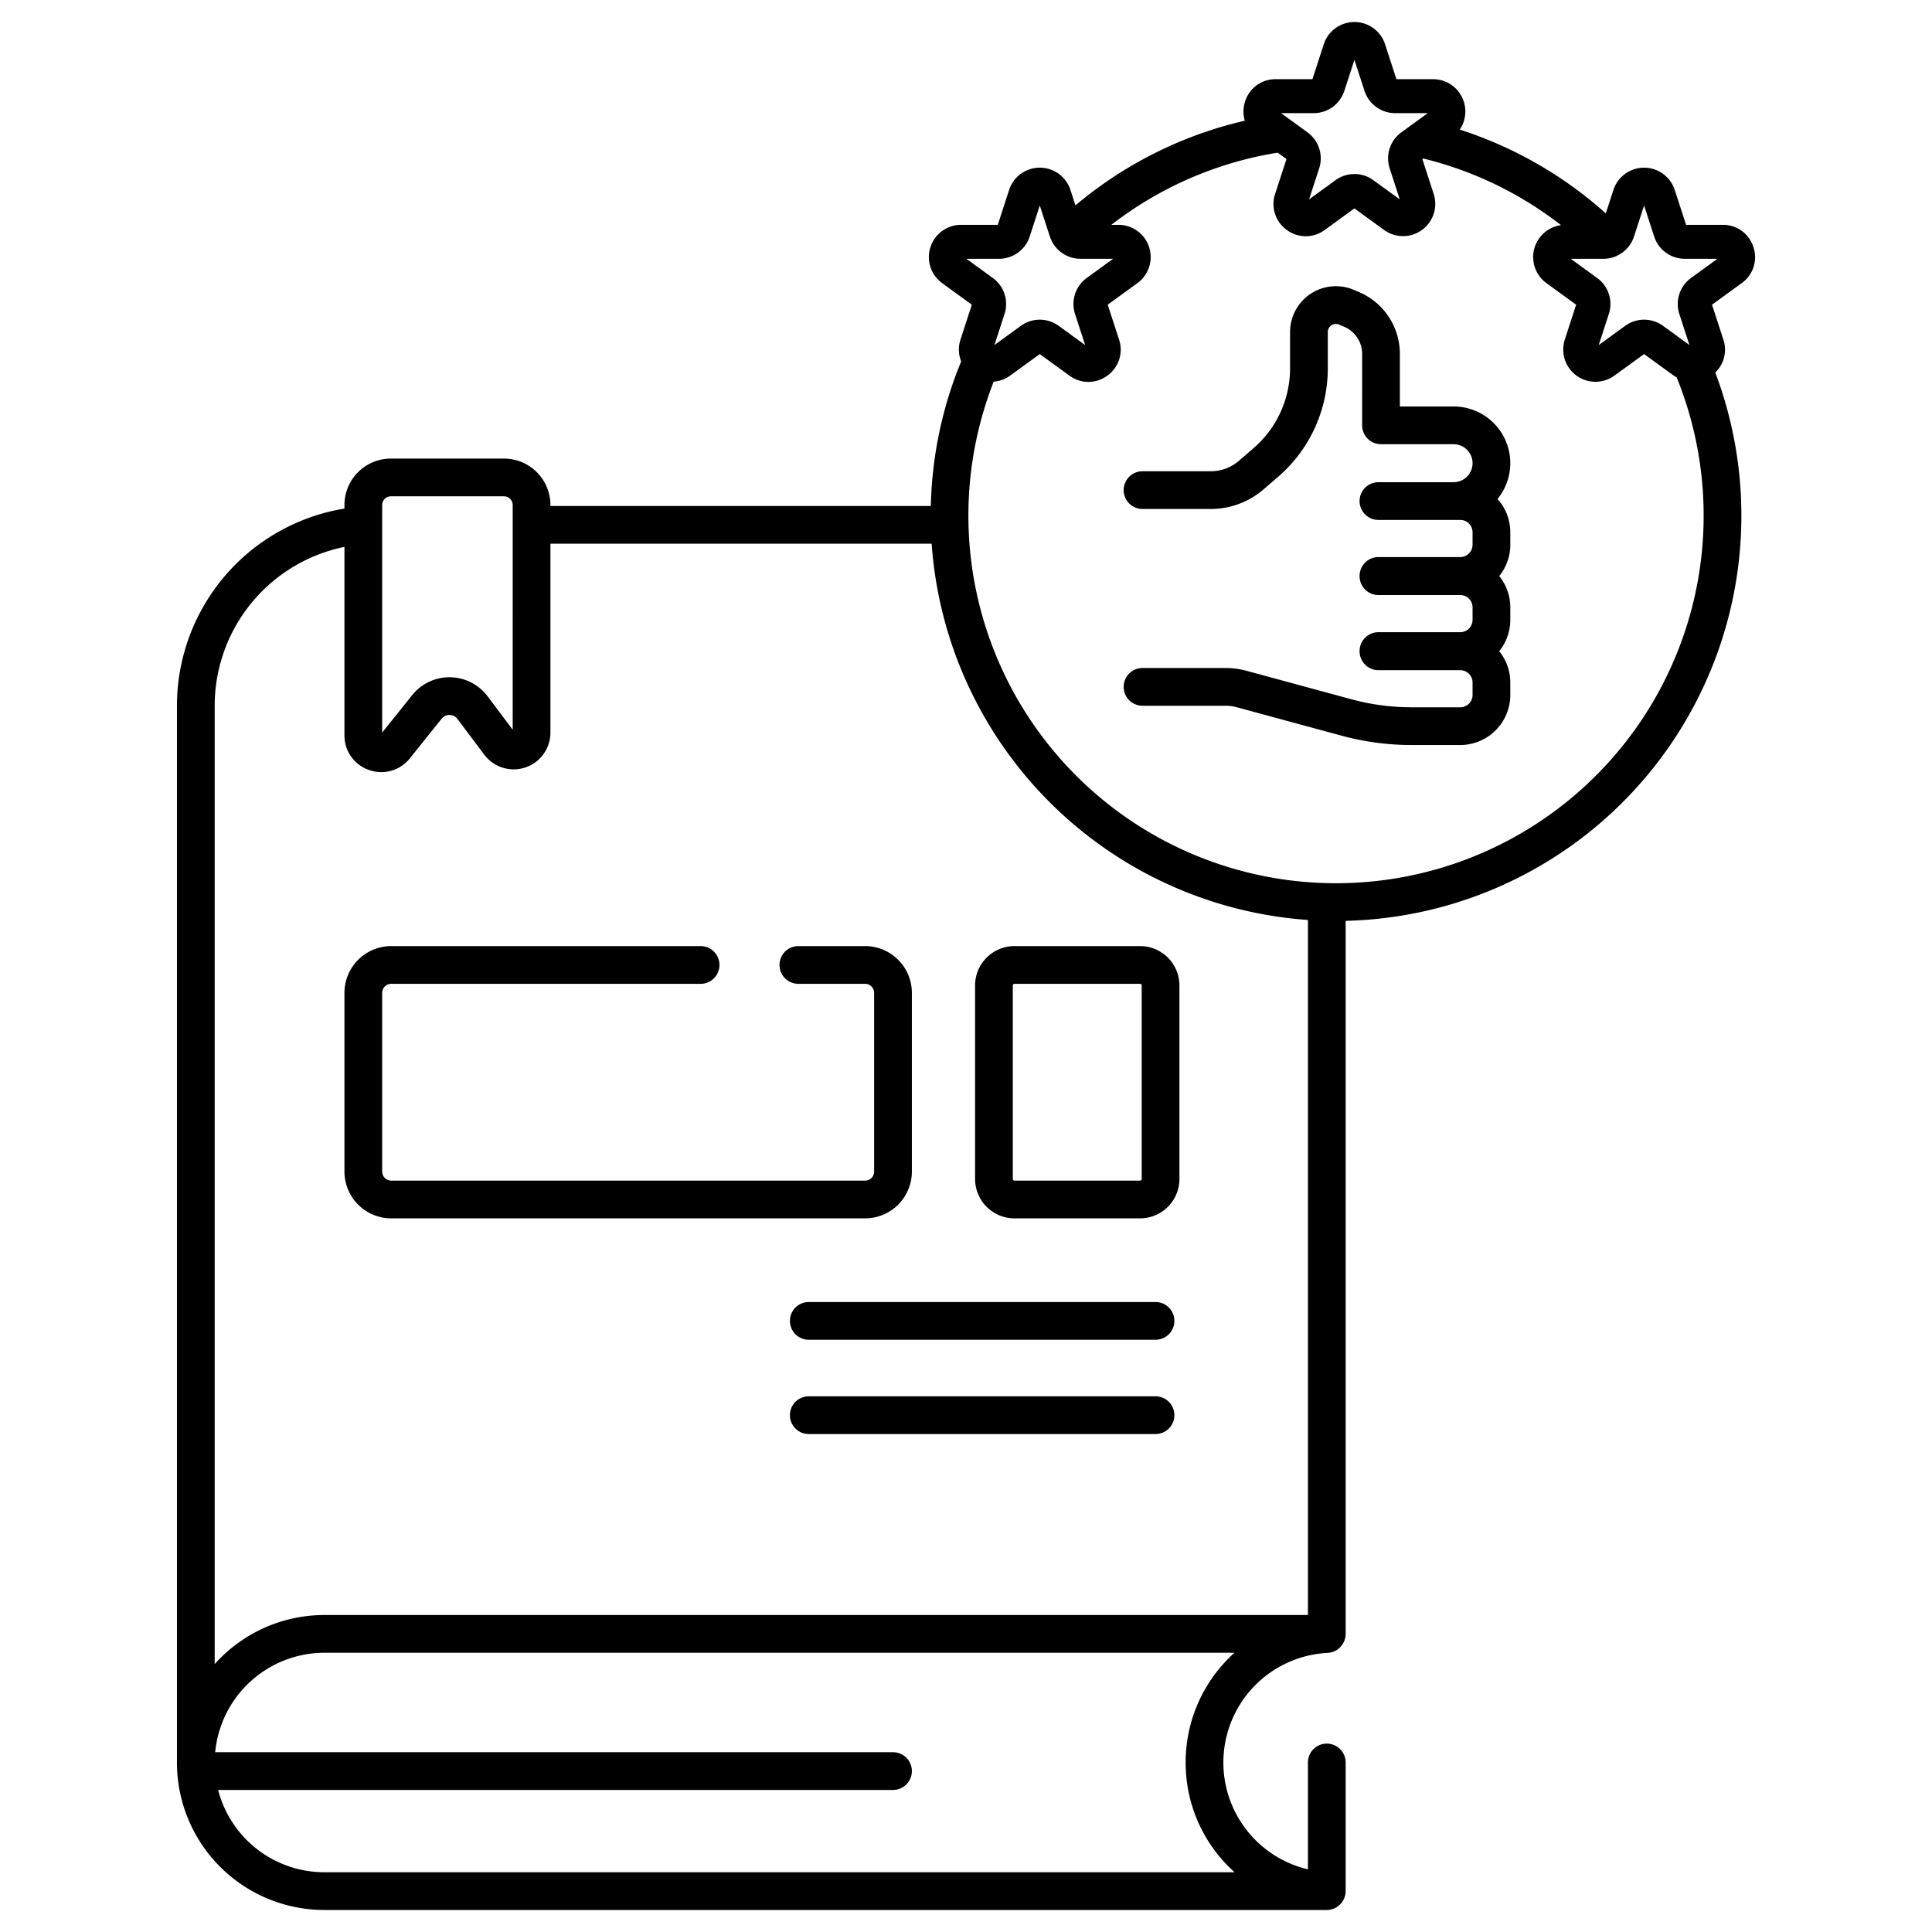 <?xml version="1.0"?><svg viewBox="0 0 512 512" xmlns="http://www.w3.org/2000/svg"><g data-name="E-learning_student_ Satisfied" id="E-learning_student__Satisfied"><path d="M241.657,310.484V263.119a12.41,12.41,0,0,0-12.396-12.396H211.581a5,5,0,0,0,0,10h17.681a2.398,2.398,0,0,1,2.396,2.396v47.365a2.398,2.398,0,0,1-2.396,2.397H103.679a2.399,2.399,0,0,1-2.397-2.397V263.119a2.399,2.399,0,0,1,2.397-2.396h81.986a5,5,0,1,0,0-10H103.679a12.41,12.41,0,0,0-12.396,12.396v47.365a12.411,12.411,0,0,0,12.396,12.396h125.583A12.41,12.41,0,0,0,241.657,310.484Z"/><path d="M302.126,250.723H268.84a10.446,10.446,0,0,0-10.434,10.434v51.291A10.446,10.446,0,0,0,268.84,322.881H302.126a10.446,10.446,0,0,0,10.435-10.434V261.156A10.446,10.446,0,0,0,302.126,250.723Zm.435,61.725a.435.435,0,0,1-.435.434H268.84a.434.434,0,0,1-.434-.434V261.156a.434.434,0,0,1,.434-.433H302.126a.435.435,0,0,1,.435.433Z"/><path d="M306.225,370.037H214.336a5,5,0,0,0,0,10h91.889a5,5,0,0,0,0-10Z"/><path d="M306.225,345.051H214.336a5,5,0,0,0,0,10h91.889a5,5,0,0,0,0-10Z"/><path d="M385.209,107.72H370.981V93.797a17.803,17.803,0,0,0-10.848-16.405l-1.351-.574A12.147,12.147,0,0,0,341.88,87.993v9.613A27.954,27.954,0,0,1,332.168,118.8l-3.838,3.309a11.455,11.455,0,0,1-7.478,2.778H302.783a5,5,0,0,0,0,10h18.069a21.463,21.463,0,0,0,14.007-5.204l3.838-3.309A37.945,37.945,0,0,0,351.88,97.606V87.993a2.146,2.146,0,0,1,2.987-1.974l1.352.574a7.816,7.816,0,0,1,4.763,7.203V112.72a5,5,0,0,0,5,5H385.209a5.035,5.035,0,1,1,0,10.07H365.305a5,5,0,0,0,0,10h21.676a3.267,3.267,0,0,1,3.264,3.264v3.309a3.267,3.267,0,0,1-3.264,3.264H365.305a5,5,0,0,0-5,5c0,.012.003.023.003.035s-.003.023-.003.035a5,5,0,0,0,5,5h21.676a3.267,3.267,0,0,1,3.264,3.264v3.309a3.267,3.267,0,0,1-3.264,3.264H365.305a5,5,0,0,0-5,5c0,.012.003.023.003.035s-.003.023-.003.035a5,5,0,0,0,5,5h21.676a3.267,3.267,0,0,1,3.264,3.264v3.309a3.267,3.267,0,0,1-3.264,3.264h-12.873a61.064,61.064,0,0,1-15.989-2.131L330.394,177.78a21.434,21.434,0,0,0-5.622-.75H302.783a5,5,0,0,0,0,10h21.988a11.456,11.456,0,0,1,3.001.4l27.727,7.527a71.038,71.038,0,0,0,18.608,2.481h12.873a13.279,13.279,0,0,0,13.264-13.264v-3.309a13.194,13.194,0,0,0-2.933-8.299,13.194,13.194,0,0,0,2.933-8.299V160.96a13.194,13.194,0,0,0-2.933-8.299,13.194,13.194,0,0,0,2.933-8.299v-3.309a13.195,13.195,0,0,0-3.381-8.816A15.023,15.023,0,0,0,385.209,107.72Z"/><path d="M464.673,65.484a8.416,8.416,0,0,0-8.125-5.903h-9.721l-3.004-9.245V50.335a8.543,8.543,0,0,0-16.249.001l-2.018,6.21a107.243,107.243,0,0,0-38.71-22.204,8.549,8.549,0,0,0-7.063-13.359h-9.72L367.06,11.737a8.543,8.543,0,0,0-16.249,0l-3.005,9.245H338.085a8.414,8.414,0,0,0-8.124,5.902,8.52,8.52,0,0,0-.074,5.101,106.985,106.985,0,0,0-44.879,22.445l-1.331-4.095a8.542,8.542,0,0,0-16.249,0l-3.005,9.245h-9.721a8.543,8.543,0,0,0-5.021,15.454l7.864,5.714-3.004,9.244a8.463,8.463,0,0,0,.179,5.789,106.686,106.686,0,0,0-8.044,38.304H145.87v-.255a12.316,12.316,0,0,0-12.303-12.303H103.585a12.316,12.316,0,0,0-12.303,12.303v.949a52.968,52.968,0,0,0-44.388,52.197V466.955c0,.042-.003.083-.003.125a39.068,39.068,0,0,0,39.085,39.085h265.64a5.04,5.04,0,0,0,5-5.047V467.08a5,5,0,0,0-10,0v28.311a29.084,29.084,0,0,1,5.24-57.356,5.003,5.003,0,0,0,4.309-2.986c.018-.041.045-.078.062-.12a5.063,5.063,0,0,0,.217-.7c.021-.081.055-.157.072-.24a5.043,5.043,0,0,0,.1-.994V244.034A107.415,107.415,0,0,0,454.568,98.725a8.386,8.386,0,0,0,2.14-8.732l-3.003-9.244,7.863-5.714A8.415,8.415,0,0,0,464.673,65.484ZM348.139,29.982a8.52,8.52,0,0,0,8.124-5.903l2.672-8.222,2.671,8.221a8.522,8.522,0,0,0,8.125,5.904h8.645l-6.992,5.081a8.52,8.52,0,0,0-3.104,9.552l2.671,8.223-6.993-5.081a8.515,8.515,0,0,0-10.043-.001l-6.995,5.081,2.672-8.223a8.522,8.522,0,0,0-3.104-9.551l-6.993-5.081ZM256.109,68.581h8.646a8.52,8.52,0,0,0,8.124-5.903l2.673-8.222,2.671,8.221a8.522,8.522,0,0,0,8.125,5.904h8.646l-6.994,5.082a8.521,8.521,0,0,0-3.103,9.551l2.672,8.223-6.995-5.082a8.521,8.521,0,0,0-10.043,0l-6.993,5.082,2.672-8.224a8.523,8.523,0,0,0-3.104-9.55Zm-154.827,65.25a2.306,2.306,0,0,1,2.303-2.303h29.982a2.306,2.306,0,0,1,2.303,2.303l-.001,59.543-6.641-8.84a12.658,12.658,0,0,0-19.997-.317l-7.949,9.912ZM314.211,467.08a38.878,38.878,0,0,0,11.44,27.639l.003.003q.744.744,1.522,1.443h-241.2a29.082,29.082,0,0,1-28.169-21.809H236.657a5,5,0,0,0,0-10H57.023a29.122,29.122,0,0,1,28.953-26.361H327.152A39,39,0,0,0,314.211,467.08ZM85.977,427.995a38.993,38.993,0,0,0-29.082,13.006V186.976a42.962,42.962,0,0,1,34.388-42.04v49.926a9.633,9.633,0,0,0,6.513,9.191,9.91,9.91,0,0,0,3.287.567,9.629,9.629,0,0,0,7.543-3.664l8.408-10.484a2.551,2.551,0,0,1,2.116-.995,2.611,2.611,0,0,1,2.083,1.062l7.105,9.458a9.742,9.742,0,0,0,17.532-5.851v-50.06H246.898a107.583,107.583,0,0,0,99.719,99.717V427.995ZM354.065,234.066a97.416,97.416,0,0,1-90.733-132.912,8.54,8.54,0,0,0,4.355-1.609l7.863-5.714,7.864,5.714a8.416,8.416,0,0,0,10.043,0,8.417,8.417,0,0,0,3.103-9.552l-3.004-9.244,7.863-5.714A8.542,8.542,0,0,0,296.4,59.581H294.524a96.975,96.975,0,0,1,44.08-19.12l2.324,1.688-3.005,9.245a8.416,8.416,0,0,0,3.104,9.552,8.415,8.415,0,0,0,10.041-.001l7.865-5.713,7.863,5.713a8.543,8.543,0,0,0,13.146-9.551l-3.004-9.245.207-.15A96.861,96.861,0,0,1,413.691,59.67a8.534,8.534,0,0,0-3.862,15.365l7.864,5.714L414.69,89.992a8.543,8.543,0,0,0,13.146,9.553l7.864-5.714,7.863,5.714a8.858,8.858,0,0,0,.779.479A97.424,97.424,0,0,1,354.065,234.066ZM448.147,73.663a8.521,8.521,0,0,0-3.103,9.551l2.671,8.223-6.994-5.082a8.521,8.521,0,0,0-10.043,0l-6.993,5.082,2.672-8.224a8.523,8.523,0,0,0-3.103-9.55l-6.995-5.082h8.646a8.52,8.52,0,0,0,8.124-5.903l2.672-8.224,2.672,8.223a8.522,8.522,0,0,0,8.125,5.904h8.646Z"/></g></svg>